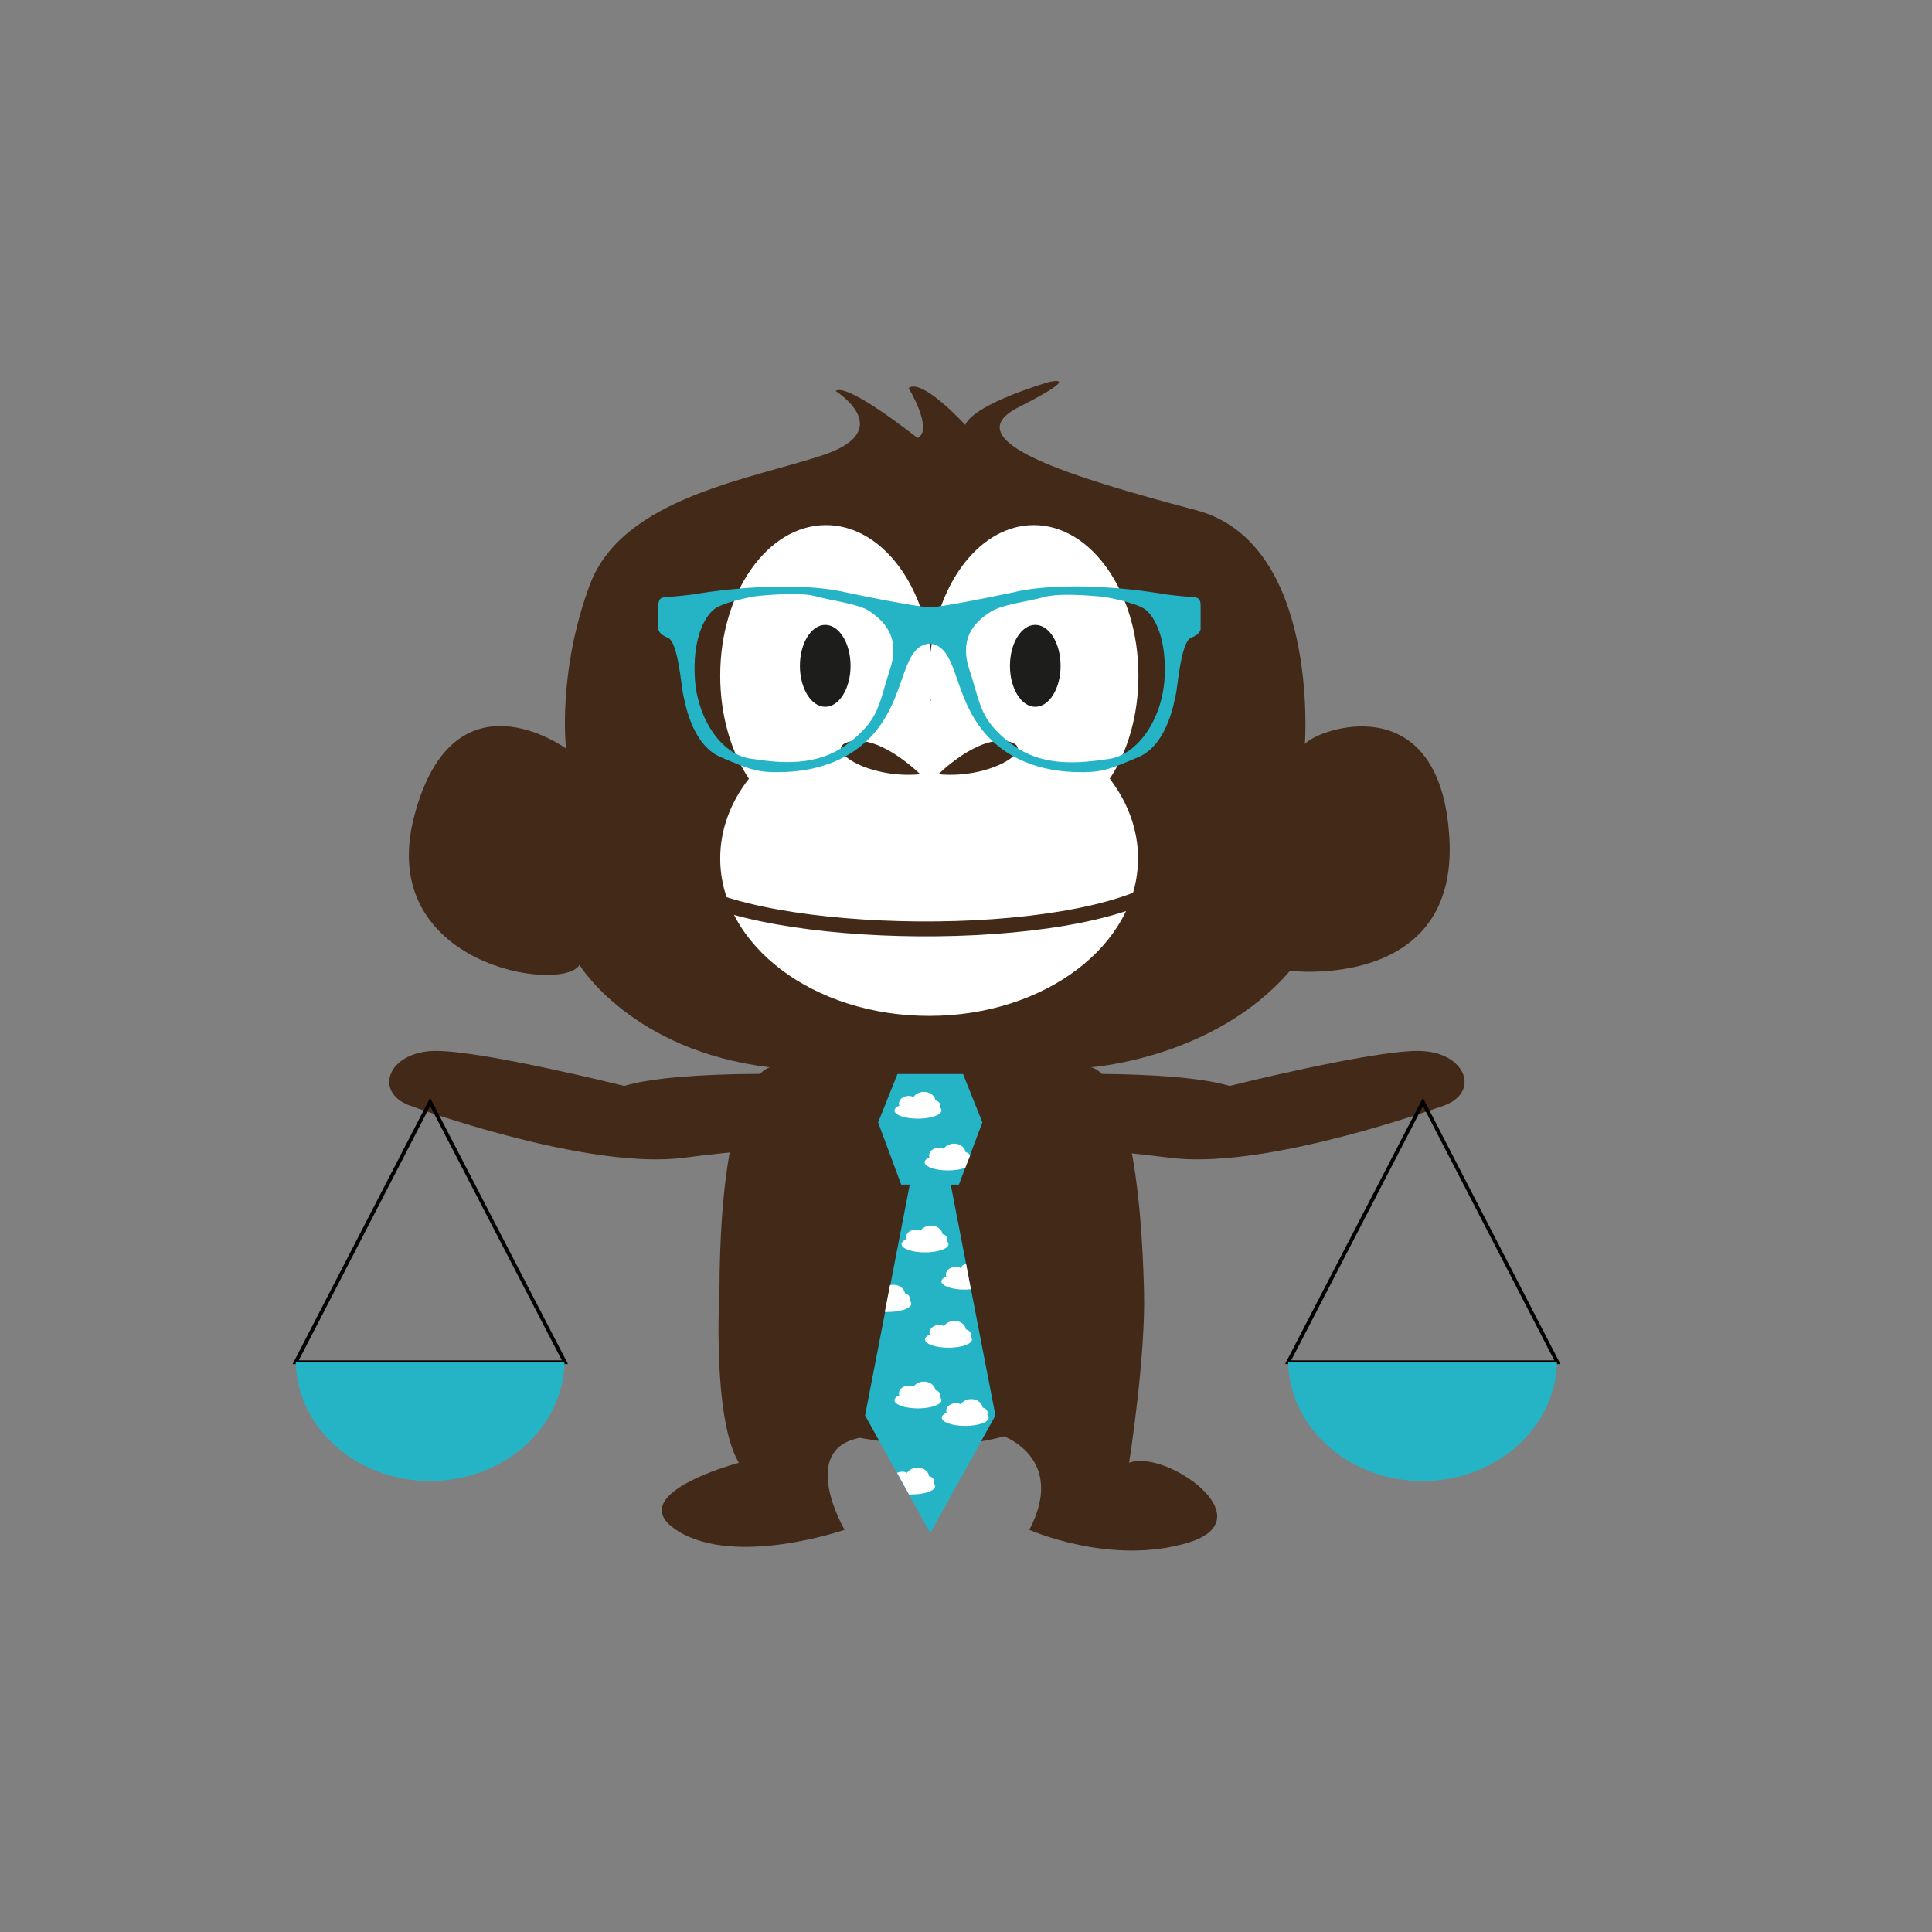 <?xml version="1.0" encoding="utf-8"?>
<!-- Generator: Adobe Illustrator 24.3.0, SVG Export Plug-In . SVG Version: 6.00 Build 0)  -->
<svg version="1.1" id="layer_1" xmlns="http://www.w3.org/2000/svg" xmlns:xlink="http://www.w3.org/1999/xlink" x="0px" y="0px"
	 viewBox="0 0 518.8 518.8" style="enable-background:new 0 0 518.8 518.8;" xml:space="preserve">
<rect x="0" y="0" width="518.8" height="518.8" fill="#808080" stroke="none"/>
<style type="text/css">
	.st0{fill:#422918;}
	.st1{fill:#25B4C6;}
	.st2{fill:#FFFFFF;}
	.st3{fill:none;stroke:#432918;stroke-width:4;stroke-miterlimit:10;}
	.st4{fill:#1D1D1B;}
	.st5{fill:none;stroke:#000000;stroke-miterlimit:10;}
</style>
<path class="st0" d="M275,288.7c0,0,39.3-1.8,55.2,2.9c0,0,37.6-9.4,50.5-9.4c12.9,0,17,11.1,7,14.7c-10,3.5-50.1,17-73.5,14
	c-23.5-2.9-55-5.2-55-5.2L275,288.7z"/>
<path class="st0" d="M222.8,288.7c0,0-39.3-1.8-55.2,2.9c0,0-37.6-9.4-50.5-9.4s-17,11.1-7,14.7s50.1,17,73.5,14s55-5.2,55-5.2
	L222.8,288.7z"/>
<path class="st0" d="M224.4,105c0,0,16.4,10.3-2.8,17c-19.2,6.6-54.4,11.4-63.2,35s-6.4,44-6.4,44s-30.3-22.1-40.8,18.3
	c-10.4,40.1,40,47.5,44.4,39.8c0,0,14,23.1,51.2,27.5c0,0-13.4,1.8-13.6,60c0,0-2,34.1,5.2,46.2c0,0-32,8.5-16.4,18.3
	c15.6,9.8,44.8-0.3,44.8-0.3s-12.6-21.5,4.1-24.7c0,0,21.9,4.4,38.7-0.4c0,0,16.8,6.1,6.8,25.1c0,0,22,9.8,42.8,3.4
	c20.8-6.4-6.4-25.2-16-21.4c0,0,4.5-28.5,4-46.2c-1.5-60.3-14.4-60-14.4-60s33.2-2.2,53.6-25.9c0,0,45.2,5.5,42.8-35.7
	s-35.6-29.2-38.8-25.2c0,0,4-54-29.2-62.8c-33.2-8.8-65.6-18.6-47.6-27.7s8-6.7,8-6.7s-20,5.8-22.4,11.5c0,0-11.6-12.7-15.2-9.9
	c0,0,6.8,11.3,2.4,13.4C246.4,117.7,227.6,102.6,224.4,105z"/>
<g>
	<polygon class="st1" points="267.3,380.1 249.8,411.7 232.3,380.1 244.3,318.1 242,318.1 235.8,301.4 241,288.4 258.6,288.4 
		263.8,301.4 257.5,318.1 255.3,318.1 	"/>
	<path class="st2" d="M252.8,298.2c0,1.2-2.8,2.2-6.3,2.2s-6.3-1-6.3-2.2c0-0.5,0.5-1,1.3-1.3c-0.1-0.2-0.1-0.4-0.1-0.6
		c0-1.1,1.2-2,2.6-2c0.5,0,0.9,0.1,1.3,0.3c0.5-0.8,1.6-1.4,2.8-1.4c1.6,0,2.9,1,3.1,2.3c0.8,0.2,1.3,0.7,1.3,1.4
		c0,0.2,0,0.4-0.1,0.5C252.7,297.6,252.8,297.9,252.8,298.2z"/>
	<path class="st2" d="M261,359.7c0,1.2-2.8,2.2-6.3,2.2s-6.3-1-6.3-2.2c0-0.5,0.5-1,1.3-1.3c-0.1-0.2-0.1-0.4-0.1-0.6
		c0-1.1,1.2-2,2.6-2c0.5,0,0.9,0.1,1.3,0.3c0.5-0.8,1.6-1.4,2.8-1.4c1.6,0,2.9,1,3.1,2.3c0.8,0.2,1.3,0.7,1.3,1.4
		c0,0.2,0,0.4-0.1,0.5C260.8,359.1,261,359.4,261,359.7z"/>
	<path class="st2" d="M254.7,334.1c0,1.2-2.8,2.2-6.3,2.2s-6.3-1-6.3-2.2c0-0.5,0.5-1,1.3-1.3c-0.1-0.2-0.1-0.4-0.1-0.6
		c0-1.1,1.2-2,2.6-2c0.5,0,0.9,0.1,1.3,0.3c0.5-0.8,1.6-1.4,2.8-1.4c1.6,0,2.9,1,3.1,2.3c0.8,0.2,1.3,0.7,1.3,1.4
		c0,0.2,0,0.4-0.1,0.5C254.5,333.5,254.7,333.8,254.7,334.1z"/>
	<path class="st2" d="M265.5,380.7c0,1.2-2.8,2.2-6.3,2.2c-3.5,0-6.3-1-6.3-2.2c0-0.5,0.5-1,1.3-1.3c-0.1-0.2-0.1-0.4-0.1-0.6
		c0-1.1,1.2-2,2.6-2c0.5,0,0.9,0.1,1.3,0.3c0.5-0.8,1.6-1.4,2.8-1.4c1.6,0,2.9,1,3.1,2.3c0.8,0.2,1.3,0.7,1.3,1.4
		c0,0.2,0,0.4-0.1,0.5C265.3,380.1,265.5,380.4,265.5,380.7z"/>
	<path class="st2" d="M252.8,376c0,1.2-2.8,2.2-6.3,2.2s-6.3-1-6.3-2.2c0-0.5,0.5-1,1.3-1.3c-0.1-0.2-0.1-0.4-0.1-0.6
		c0-1.1,1.2-2,2.6-2c0.5,0,0.9,0.1,1.3,0.3c0.5-0.8,1.6-1.4,2.8-1.4c1.6,0,2.9,1,3.1,2.3c0.8,0.2,1.3,0.7,1.3,1.4
		c0,0.2,0,0.4-0.1,0.5C252.7,375.4,252.8,375.7,252.8,376z"/>
	<path class="st2" d="M251.1,399.1c0,1.2-2.8,2.2-6.3,2.2c-0.2,0-0.5,0-0.7,0l-3.2-5.8c0.4-0.2,0.9-0.3,1.4-0.3
		c0.5,0,0.9,0.1,1.3,0.3c0.5-0.8,1.6-1.4,2.8-1.4c1.6,0,2.9,1,3.1,2.3c0.8,0.2,1.3,0.7,1.3,1.4c0,0.2,0,0.4-0.1,0.5
		C250.9,398.5,251.1,398.8,251.1,399.1z"/>
	<path class="st2" d="M244.7,350.1c0,1.2-2.8,2.2-6.3,2.2c-0.3,0-0.5,0-0.8,0l1.4-7.2c0.3-0.1,0.6-0.1,0.9-0.1c1.6,0,2.9,1,3.1,2.3
		c0.8,0.2,1.3,0.7,1.3,1.4c0,0.2,0,0.4-0.1,0.5C244.6,349.5,244.7,349.8,244.7,350.1z"/>
	<path class="st2" d="M260.7,346.2c-0.5,0-1,0.1-1.6,0.1c-3.5,0-6.3-1-6.3-2.2c0-0.5,0.5-1,1.3-1.3c-0.1-0.2-0.1-0.4-0.1-0.6
		c0-1.1,1.2-2,2.6-2c0.5,0,0.9,0.1,1.3,0.3c0.3-0.5,0.8-0.9,1.5-1.2L260.7,346.2z"/>
	<path class="st2" d="M259.2,313.6c-1.2,0.4-2.8,0.7-4.6,0.7c-3.5,0-6.3-1-6.3-2.2c0-0.5,0.5-1,1.3-1.3c-0.1-0.2-0.1-0.4-0.1-0.6
		c0-1.1,1.2-2,2.6-2c0.5,0,0.9,0.1,1.3,0.3c0.5-0.8,1.6-1.4,2.8-1.4c1.6,0,2.9,1,3.1,2.3c0.6,0.1,1,0.5,1.2,0.9L259.2,313.6z"/>
</g>
<path class="st2" d="M305.7,181.4c0-22.3-12.6-40.4-28.1-40.4c-14,0-25.6,14.8-27.7,34.1c-2.1-19.3-13.9-34.1-28.1-34.1
	c-15.7,0-28.4,18.1-28.4,40.4c0,10.7,2.9,20.5,7.7,27.7c-4.9,6.3-7.7,13.6-7.7,21.4c0,23.4,25.1,42.3,56.1,42.3
	c31,0,56.1-19,56.1-42.3c0-7.8-2.8-15.1-7.6-21.4C302.8,201.9,305.7,192.1,305.7,181.4z M249.9,188.1l0.1-0.4c0,0.1,0,0.3,0.1,0.4
	H249.9z"/>
<path class="st0" d="M252,207.9c0,0,10.5-10.5,18.7-8.8C278.9,200.8,266.3,209.3,252,207.9z"/>
<path class="st3" d="M182.7,237.4c21.4,15.3,105.9,16.8,130.6,0"/>
<path class="st0" d="M247.1,207.9c0,0-10.5-10.5-18.7-8.8S232.8,209.3,247.1,207.9z"/>
<ellipse class="st4" cx="221.6" cy="178.8" rx="6.8" ry="11"/>
<ellipse class="st4" cx="278" cy="178.8" rx="6.8" ry="11"/>
<path class="st1" d="M322.4,168.9c0,0,0-4.1,0-5.8c0-1.7,0-2.7-2.3-2.8c-2.3-0.1-6.4-0.6-6.4-0.6c-27.5-4.6-41.3-0.7-41.3-0.7
	c-17.1,3.6-21.9,4.1-22.8,4.1h0c-0.9-0.1-5.7-0.5-22.8-4.1c0,0-13.8-3.8-41.3,0.7c0,0-4.1,0.5-6.4,0.6c-2.3,0.1-2.3,1.1-2.3,2.8
	c0,1.7,0,5.8,0,5.8s-0.1,1.3,2.6,2.4c2.7,1.1,3.6,13.4,4,14.9c0.4,1.6,2.1,13.7,10.1,17.1c8,3.4,10,4.3,17.5,4
	c7.5-0.3,18.5-2.7,25.5-12.7c6.9-9.9,5.9-21,13.1-21.8c7.2,0.7,6.2,11.9,13.1,21.8c7,10,17.9,12.4,25.5,12.7c7.5,0.3,9.5-0.6,17.5-4
	c8-3.4,9.7-15.5,10.1-17.1c0.4-1.6,1.3-13.8,4-14.9C322.5,170.2,322.4,168.9,322.4,168.9z M239,179.7c-3.1,9.4-2.7,13.4-11.2,19.9
	c-8.5,6.5-18.5,5.3-26.3,4.1c-7.8-1.1-14.2-10.7-14.9-21.4c-0.7-10.7,2.6-16.8,5.3-18.8c2.7-2,11-3.4,11-3.4s11.4-1.3,16.1,0
	c4.7,1.3,11.4,2,14.5,4C236.4,166.2,242.1,170.3,239,179.7z M312.7,182.4c-0.7,10.7-7.1,20.2-14.9,21.4c-7.8,1.1-17.8,2.4-26.3-4.1
	c-8.5-6.5-8.1-10.5-11.2-19.9c-3.1-9.4,2.6-13.5,5.7-15.5c3.1-2,9.8-2.7,14.5-4c4.7-1.3,16.1,0,16.1,0s8.3,1.4,11,3.4
	C310.1,165.6,313.4,171.7,312.7,182.4z"/>
<polygon class="st5" points="115.5,295.9 79.4,365.8 151.7,365.8 "/>
<path class="st1" d="M79.4,365.8c0.4,17.7,16.4,31.9,36.1,31.9s35.7-14.2,36.1-31.9H79.4z"/>
<polygon class="st5" points="382.1,295.9 345.9,365.8 418.2,365.8 "/>
<path class="st1" d="M345.9,365.8c0.4,17.7,16.4,31.9,36.1,31.9s35.7-14.2,36.1-31.9H345.9z"/>
</svg>
